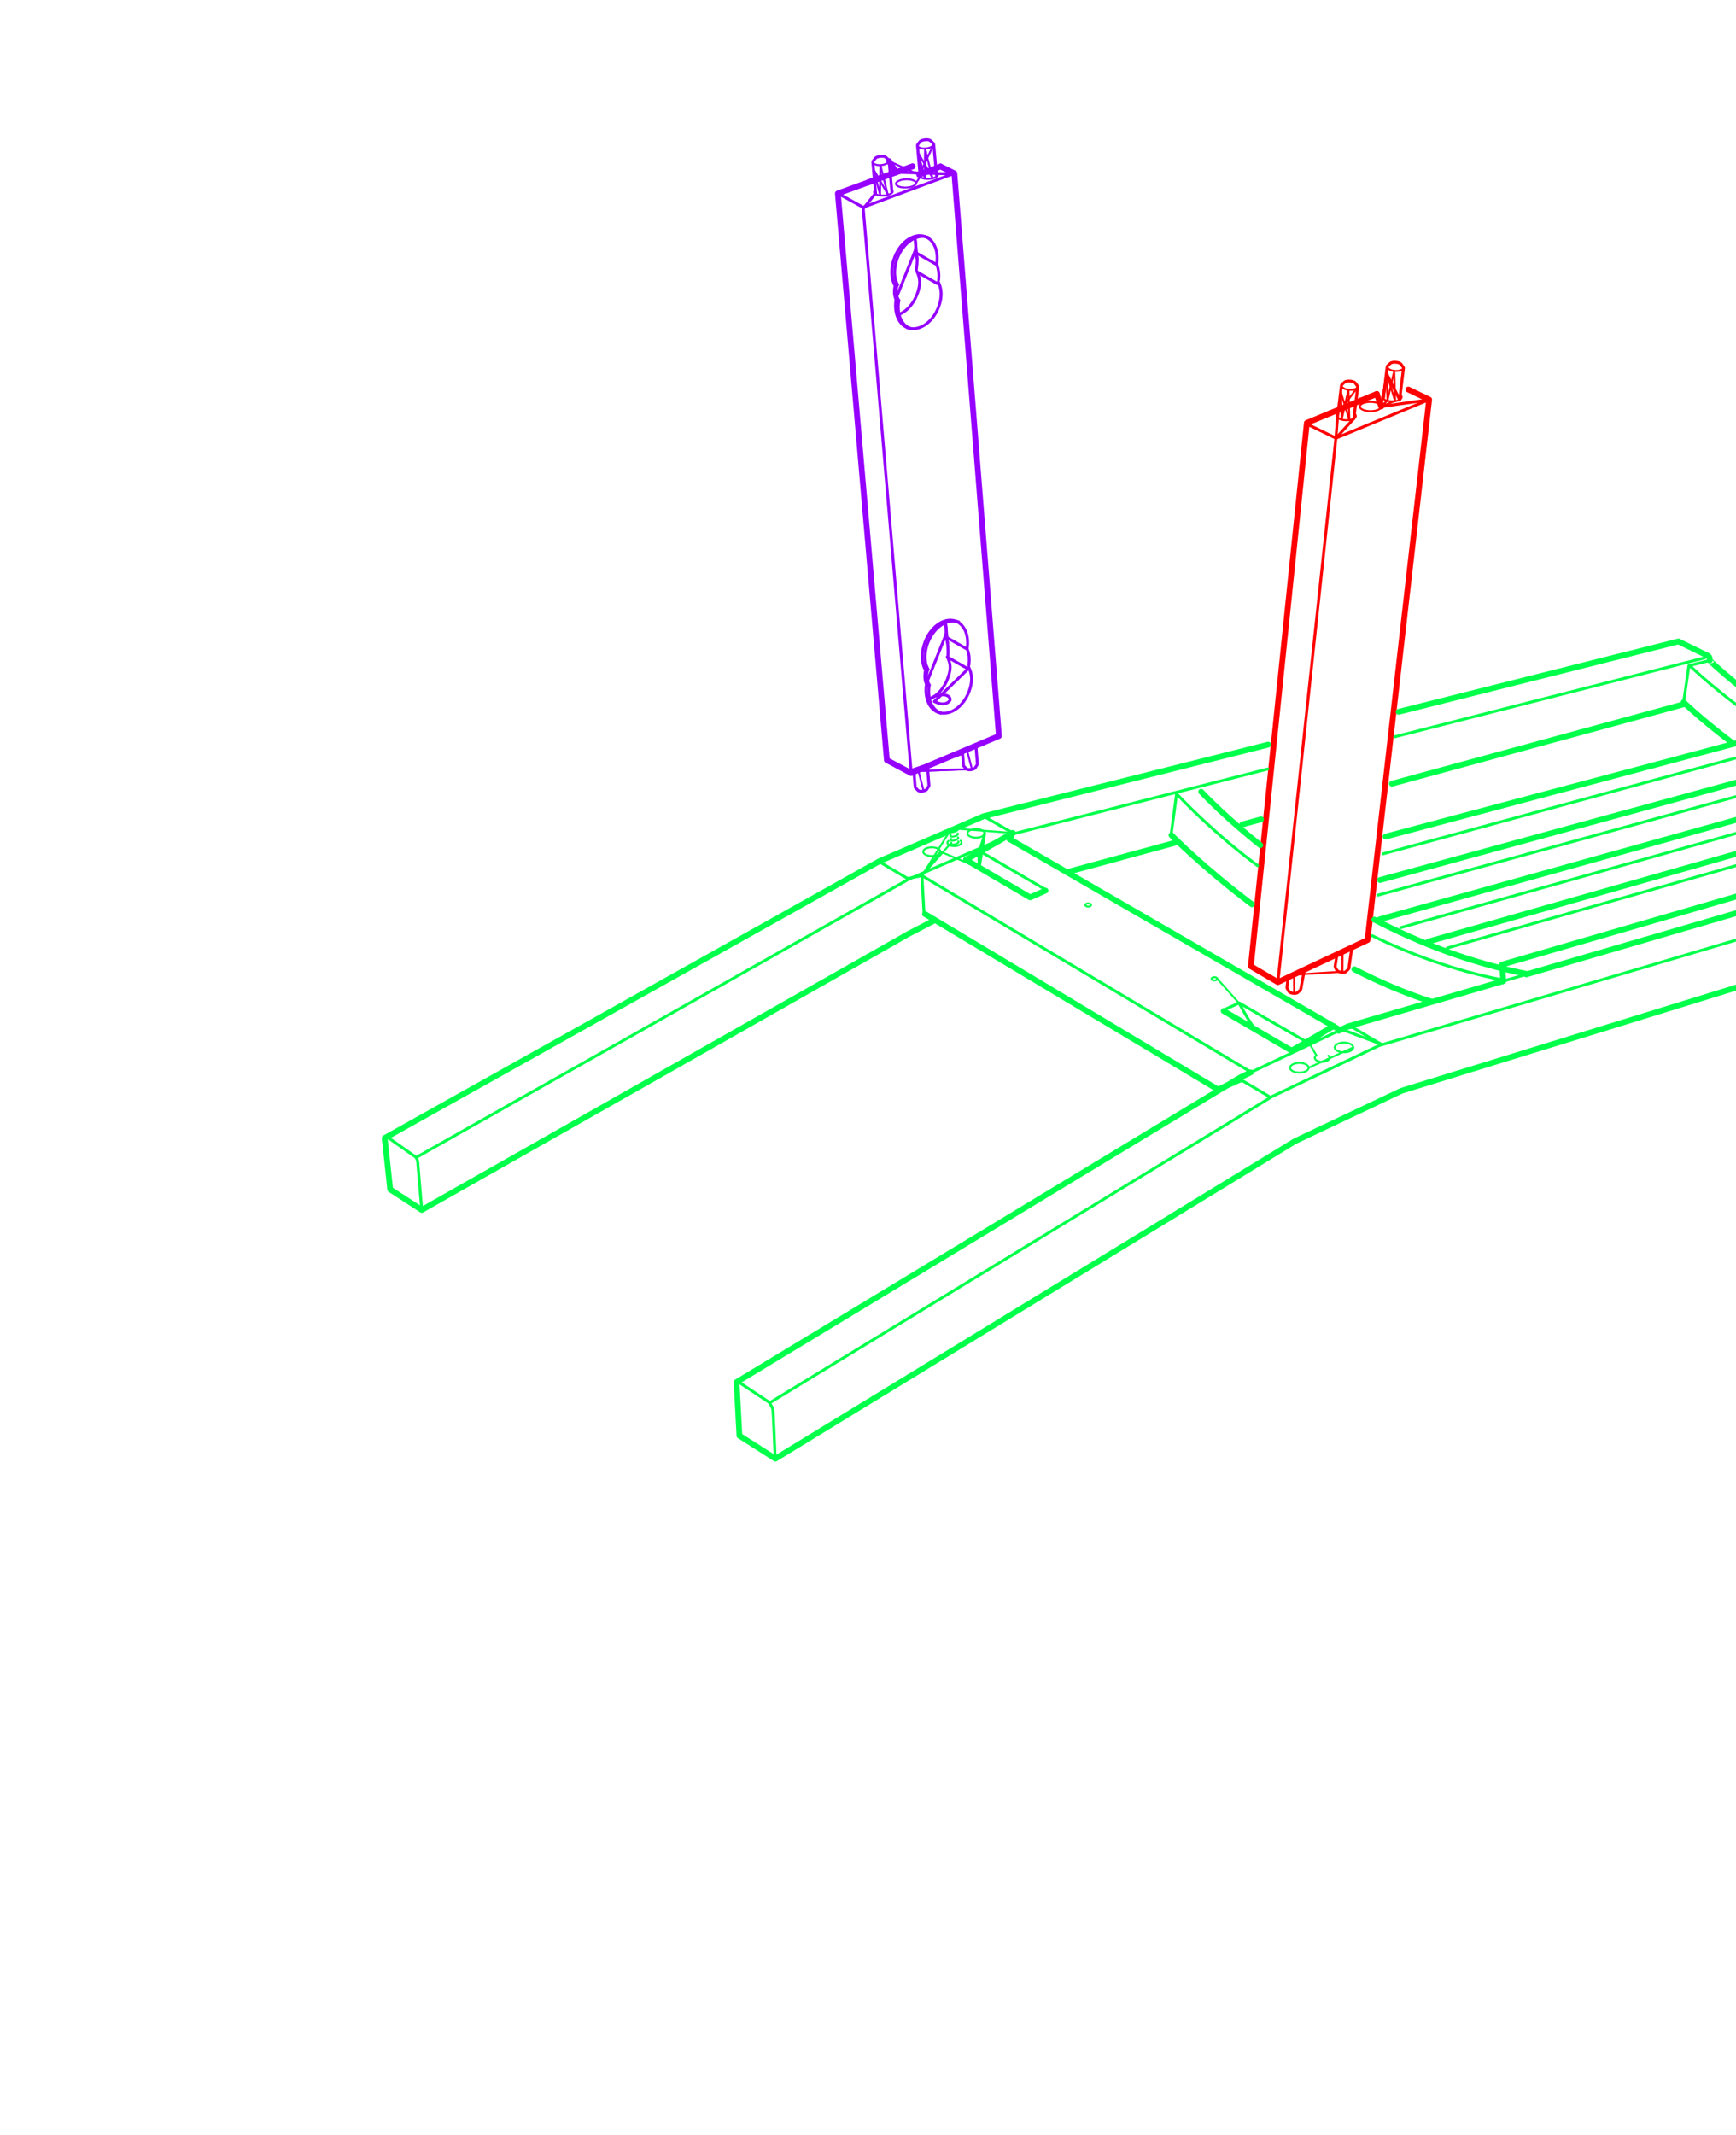 <svg xmlns="http://www.w3.org/2000/svg" baseProfile="full" height="1122.52" preserveAspectRatio="xMinYMin meet" style="width:602px;height:740px" width="793.701" xml:space="preserve"><path d="m463.827 144.538 1.35-10.968s.081-.238.375-.486c.297-.247.718-.642.718-.642s.326-.432 1.77-.362c1.445.068 1.844.598 1.844.598s.637.866.746.988c.106.124.21.268.17.64l-1.317 10.762" style="fill:none;stroke:red;stroke-width:1;stroke-linecap:round;stroke-linejoin:round;stroke-miterlimit:4;stroke-dasharray:none;stroke-opacity:1;visibility:visible" visibility="hidden"/><path d="M465.146 133.904s.757 1.136 2.86 1.208c2.288.084 2.791-.912 2.791-.912M467.599 135.15l.3 10.308M465.273 145.239l-.263-9.123M469.905 143.568c.167.188.258.392.252.604-.014.848-1.52 1.51-3.36 1.477-1.846-.029-3.327-.745-3.311-1.595a.724.724 0 0 1 .073-.306" style="fill:none;stroke:red;stroke-width:.667;stroke-linecap:round;stroke-linejoin:round;stroke-miterlimit:4;stroke-dasharray:none;stroke-opacity:1;visibility:visible" visibility="hidden"/><path d="m479.705 138.002 1.35-10.968s.082-.238.374-.486c.295-.248.721-.642.721-.642s.322-.432 1.768-.362c1.446.068 1.845.598 1.845.598s.637.866.745.988c.107.123.208.268.17.64l-1.321 10.762" style="fill:none;stroke:red;stroke-width:1;stroke-linecap:round;stroke-linejoin:round;stroke-miterlimit:4;stroke-dasharray:none;stroke-opacity:1;visibility:visible" visibility="hidden"/><path d="M481.02 127.368s.76 1.136 2.861 1.208c2.29.084 2.792-.912 2.792-.912M483.477 128.614l.3 10.308M481.151 138.702l-.263-9.123M485.719 136.962c.208.206.32.434.317.674-.015.848-1.52 1.51-3.364 1.476-1.841-.03-3.322-.744-3.31-1.594.004-.212.101-.413.272-.593" style="fill:none;stroke:red;stroke-width:.667;stroke-linecap:round;stroke-linejoin:round;stroke-miterlimit:4;stroke-dasharray:none;stroke-opacity:1;visibility:visible" visibility="hidden"/><path d="m477.435 136.537-5.472 2.263M461.268 143.224l-8.088 3.348-19.415 188.334 9.364 5.5 31.098-14.596 21.366-187.335-7.226-3.47" style="fill:none;stroke:red;stroke-width:2;stroke-linecap:round;stroke-linejoin:round;stroke-miterlimit:4;stroke-dasharray:none;stroke-opacity:1;visibility:visible" visibility="hidden"/><path d="m453.302 147.017 9.959 4.833 32.208-13.292M463.26 151.85l-20.13 188.556" style="fill:none;stroke:red;stroke-width:1;stroke-linecap:round;stroke-linejoin:round;stroke-miterlimit:4;stroke-dasharray:none;stroke-opacity:1;visibility:visible" visibility="hidden"/><path d="M478.983 140.9c0 .89-1.667 1.613-3.723 1.613s-3.719-.723-3.719-1.613 1.662-1.614 3.719-1.614c2.056 0 3.723.724 3.723 1.614" style="fill:none;stroke:red;stroke-width:.667;stroke-linecap:round;stroke-linejoin:round;stroke-miterlimit:4;stroke-dasharray:none;stroke-opacity:1;visibility:visible" visibility="hidden"/><path d="m452.319 336.187-1.255 6.71s-.09.228-.354.463a22.76 22.76 0 0 0-.656.607s-.308.411-1.538.31c-1.225-.098-1.528-.623-1.528-.623s-.484-.855-.565-.974c-.083-.122-.161-.265-.101-.625l.338-3.253" style="fill:none;stroke:red;stroke-width:1;stroke-linecap:round;stroke-linejoin:round;stroke-miterlimit:4;stroke-dasharray:none;stroke-opacity:1;visibility:visible" visibility="hidden"/><path d="m448.79 344.149-.044-6.31" style="fill:none;stroke:red;stroke-width:.667;stroke-linecap:round;stroke-linejoin:round;stroke-miterlimit:4;stroke-dasharray:none;stroke-opacity:1;visibility:visible" visibility="hidden"/><path d="m468.759 328.52-.999 7.108s-.112.202-.356.465c-.396.426-.656.606-.656.606s-.32.516-1.533.311c-1.165-.2-1.532-.625-1.532-.625s-.424-.575-.564-.972c-.05-.14-.163-.266-.103-.626l.618-3.976" style="fill:none;stroke:red;stroke-width:1;stroke-linecap:round;stroke-linejoin:round;stroke-miterlimit:4;stroke-dasharray:none;stroke-opacity:1;visibility:visible" visibility="hidden"/><path d="m465.51 336.767.041-6.833" style="fill:none;stroke:red;stroke-width:.667;stroke-linecap:round;stroke-linejoin:round;stroke-miterlimit:4;stroke-dasharray:none;stroke-opacity:1;visibility:visible" visibility="hidden"/><path d="m463.26 151.85 6.223-6.782" style="fill:none;stroke:red;stroke-width:1;stroke-linecap:round;stroke-linejoin:round;stroke-miterlimit:4;stroke-dasharray:none;stroke-opacity:1;visibility:visible" visibility="hidden"/><path d="m463.559 143.748 7.238-9.548M465.273 145.239l2.326-10.089M465.01 136.116l2.889 9.342M467.599 135.15l-2.326 10.089M467.899 145.458l-2.889-9.342M481.151 138.702l2.326-10.088M478.983 140.9l4.794-1.978M478.983 140.9l2.168-2.198M483.777 138.922l-2.889-9.343" style="fill:none;stroke:red;stroke-width:.667;stroke-linecap:round;stroke-linejoin:round;stroke-miterlimit:4;stroke-dasharray:none;stroke-opacity:1;visibility:visible" visibility="hidden"/><path d="m461.268 143.224 10.695-4.424M471.963 138.8l-10.695 4.424" style="fill:none;stroke:red;stroke-width:2;stroke-linecap:round;stroke-linejoin:round;stroke-miterlimit:4;stroke-dasharray:none;stroke-opacity:1;visibility:visible" visibility="hidden"/><path d="m463.827 144.538-.567 7.312M446.66 338.802l-3.53 1.604" style="fill:none;stroke:red;stroke-width:1;stroke-linecap:round;stroke-linejoin:round;stroke-miterlimit:4;stroke-dasharray:none;stroke-opacity:1;visibility:visible" visibility="hidden"/><path d="m481.151 138.702-2.168 2.198M480.888 129.58l-1.905 11.32" style="fill:none;stroke:red;stroke-width:.667;stroke-linecap:round;stroke-linejoin:round;stroke-miterlimit:4;stroke-dasharray:none;stroke-opacity:1;visibility:visible" visibility="hidden"/><path d="m443.13 340.406 9.189-4.219M443.13 340.406l3.53-1.604" style="fill:none;stroke:red;stroke-width:1;stroke-linecap:round;stroke-linejoin:round;stroke-miterlimit:4;stroke-dasharray:none;stroke-opacity:1;visibility:visible" visibility="hidden"/><path d="m465.51 336.767-16.764 1.073M448.746 337.84l16.764-1.073" style="fill:none;stroke:red;stroke-width:.667;stroke-linecap:round;stroke-linejoin:round;stroke-miterlimit:4;stroke-dasharray:none;stroke-opacity:1;visibility:visible" visibility="hidden"/><path d="m699.529 288.076 5.867-1.71" style="fill:none;stroke:#00ff4a;stroke-width:1;stroke-linecap:round;stroke-linejoin:round;stroke-miterlimit:4;stroke-dasharray:none;stroke-opacity:1;visibility:visible" visibility="hidden"/><path d="m529.268 337.715 170.26-49.639" style="fill:none;stroke:#00ff4a;stroke-width:2;stroke-linecap:round;stroke-linejoin:round;stroke-miterlimit:4;stroke-dasharray:none;stroke-opacity:1;visibility:visible" visibility="hidden"/><path d="m521.292 340.04 7.976-2.325" style="fill:none;stroke:#00ff4a;stroke-width:1;stroke-linecap:round;stroke-linejoin:round;stroke-miterlimit:4;stroke-dasharray:none;stroke-opacity:1;visibility:visible" visibility="hidden"/><path d="m464.206 357.269 3.221-1.524 53.864-15.704" style="fill:none;stroke:#00ff4a;stroke-width:2;stroke-linecap:round;stroke-linejoin:round;stroke-miterlimit:4;stroke-dasharray:none;stroke-opacity:1;visibility:visible" visibility="hidden"/><path d="m433.773 371.675 22.456-10.63" style="fill:none;stroke:#00ff4a;stroke-width:1;stroke-linecap:round;stroke-linejoin:round;stroke-miterlimit:4;stroke-dasharray:none;stroke-opacity:1;visibility:visible" visibility="hidden"/><path d="m705.396 286.365 3.479-1.16 12.321 6.241-2.543 14.915-232.666 71.701-36.9 17.453-180.19 110.039-12.484-7.955-.993-18.561 174.665-105.616 3.689-1.748" style="fill:none;stroke:#00ff4a;stroke-width:2;stroke-linecap:round;stroke-linejoin:round;stroke-miterlimit:4;stroke-dasharray:none;stroke-opacity:1;visibility:visible" visibility="hidden"/><path d="m719.98 291.005-241.726 71.368-37.12 17.677-173.893 105.948M256.191 479.04l10.495 6.962s.995 1.324 1.327 2.54c.146.538.773 16.352.773 16.352" style="fill:none;stroke:#00ff4a;stroke-width:1;stroke-linecap:round;stroke-linejoin:round;stroke-miterlimit:4;stroke-dasharray:none;stroke-opacity:1;visibility:visible" visibility="hidden"/><path d="m462.414 355.679 2.028 1.172M350.081 290.83l106.87 61.693" style="fill:none;stroke:#00ff4a;stroke-width:2;stroke-linecap:round;stroke-linejoin:round;stroke-miterlimit:4;stroke-dasharray:none;stroke-opacity:1;visibility:visible" visibility="hidden"/><path d="m339.426 295.164.135 5.645" style="fill:none;stroke:#00ff4a;stroke-width:1;stroke-linecap:round;stroke-linejoin:round;stroke-miterlimit:4;stroke-dasharray:none;stroke-opacity:1;visibility:visible" visibility="hidden"/><path d="M422.352 377.619 320.766 316.8" style="fill:none;stroke:#00ff4a;stroke-width:2;stroke-linecap:round;stroke-linejoin:round;stroke-miterlimit:4;stroke-dasharray:none;stroke-opacity:1;visibility:visible" visibility="hidden"/><path d="m433.177 371.213-113.468-67.71" style="fill:none;stroke:#00ff4a;stroke-width:1;stroke-linecap:round;stroke-linejoin:round;stroke-miterlimit:4;stroke-dasharray:none;stroke-opacity:1;visibility:visible" visibility="hidden"/><path d="M416.538 274.413c2.028 2.147 9.182 9.48 20.516 18.527M476.559 318.723c15.35 7.971 33.121 14.948 52.734 18.794" style="fill:none;stroke:#00ff4a;stroke-width:2;stroke-linecap:round;stroke-linejoin:round;stroke-miterlimit:4;stroke-dasharray:none;stroke-opacity:1;visibility:visible" visibility="hidden"/><path d="m406.055 289.79 1.953-14.648" style="fill:none;stroke:#00ff4a;stroke-width:1;stroke-linecap:round;stroke-linejoin:round;stroke-miterlimit:4;stroke-dasharray:none;stroke-opacity:1;visibility:visible" visibility="hidden"/><path d="M496.259 347.129c-9.24-2.963-18.18-6.842-26.607-11.19M434.13 313.405c-17.148-12.89-27.91-23.945-27.91-23.945" style="fill:none;stroke:#00ff4a;stroke-width:2;stroke-linecap:round;stroke-linejoin:round;stroke-miterlimit:4;stroke-dasharray:none;stroke-opacity:1;visibility:visible" visibility="hidden"/><path d="M586.356 231.077c5.193 4.945 50.638 46.752 113.182 56.726M408.007 275.143c2.419 2.482 12.921 13.603 28.112 24.902M475.79 324.289c13.696 6.621 28.939 12.211 45.218 15.329" style="fill:none;stroke:#00ff4a;stroke-width:1;stroke-linecap:round;stroke-linejoin:round;stroke-miterlimit:4;stroke-dasharray:none;stroke-opacity:1;visibility:visible" visibility="hidden"/><path d="m485.02 246.714 97.003-24.388 10.237 4.97s.836.349.59 1.627c0-.001 49.023 47.5 113.54 56.779M333.96 285.977l7.13-3.076 98.708-24.819M324.169 318.943l-8.981 4.652-168.924 95.76-10.953-7.107-1.915-17.803 171.458-95.91 22.822-9.845" style="fill:none;stroke:#00ff4a;stroke-width:2;stroke-linecap:round;stroke-linejoin:round;stroke-miterlimit:4;stroke-dasharray:none;stroke-opacity:1;visibility:visible" visibility="hidden"/><path d="m439.648 266.525-88.262 22.472L315.16 304.7l-170.622 96.346M591.182 227.994l-107.508 27.37M134.444 394.194l9.466 6.652s.86.594.951 1.99c.09 1.397 1.403 16.519 1.403 16.519M304.903 298.676l9.855 5.821M430.146 374.16l9.855 5.821M468.943 356.026l9.855 5.821M341.09 282.901l10.11 5.792M635.98 266.755l-1.11 7.716M635.98 266.755l-158.197 43.52" style="fill:none;stroke:#00ff4a;stroke-width:1;stroke-linecap:round;stroke-linejoin:round;stroke-miterlimit:4;stroke-dasharray:none;stroke-opacity:1;visibility:visible" visibility="hidden"/><path d="m478.555 305.013 150.748-41.197" style="fill:none;stroke:#00ff4a;stroke-width:2;stroke-linecap:round;stroke-linejoin:round;stroke-miterlimit:4;stroke-dasharray:none;stroke-opacity:1;visibility:visible" visibility="hidden"/><path d="m652.346 274.735-.995 7.181" style="fill:none;stroke:#00ff4a;stroke-width:1;stroke-linecap:round;stroke-linejoin:round;stroke-miterlimit:4;stroke-dasharray:none;stroke-opacity:1;visibility:visible" visibility="hidden"/><path d="m478.474 318.624 167.153-46.625" style="fill:none;stroke:#00ff4a;stroke-width:2;stroke-linecap:round;stroke-linejoin:round;stroke-miterlimit:4;stroke-dasharray:none;stroke-opacity:1;visibility:visible" visibility="hidden"/><path d="m652.151 274.767-166.385 46.73" style="fill:none;stroke:#00ff4a;stroke-width:1;stroke-linecap:round;stroke-linejoin:round;stroke-miterlimit:4;stroke-dasharray:none;stroke-opacity:1;visibility:visible" visibility="hidden"/><path d="m668.385 291.47-147.489 42.843" style="fill:none;stroke:#00ff4a;stroke-width:2;stroke-linecap:round;stroke-linejoin:round;stroke-miterlimit:4;stroke-dasharray:none;stroke-opacity:1;visibility:visible" visibility="hidden"/><path d="m669.38 280.975-.995 10.495" style="fill:none;stroke:#00ff4a;stroke-width:1;stroke-linecap:round;stroke-linejoin:round;stroke-miterlimit:4;stroke-dasharray:none;stroke-opacity:1;visibility:visible" visibility="hidden"/><path d="m495.266 326.357 166.918-47.56" style="fill:none;stroke:#00ff4a;stroke-width:2;stroke-linecap:round;stroke-linejoin:round;stroke-miterlimit:4;stroke-dasharray:none;stroke-opacity:1;visibility:visible" visibility="hidden"/><path d="m501.896 328.568 166.932-47.592M620.583 257.649l-.896 8.605M620.583 257.649l-140.958 38.277" style="fill:none;stroke:#00ff4a;stroke-width:1;stroke-linecap:round;stroke-linejoin:round;stroke-miterlimit:4;stroke-dasharray:none;stroke-opacity:1;visibility:visible" visibility="hidden"/><path d="m480.484 289.956 133.877-35.63M583.843 243.396s5.934 5.789 16.453 13.744M666.422 292.914a194.86 194.86 0 0 0 7.154 2.292" style="fill:none;stroke:#00ff4a;stroke-width:2;stroke-linecap:round;stroke-linejoin:round;stroke-miterlimit:4;stroke-dasharray:none;stroke-opacity:1;visibility:visible" visibility="hidden"/><path d="m592.508 229.007-6.844 1.723-1.82 12.664" style="fill:none;stroke:#00ff4a;stroke-width:1;stroke-linecap:round;stroke-linejoin:round;stroke-miterlimit:4;stroke-dasharray:none;stroke-opacity:1;visibility:visible" visibility="hidden"/><path d="m482.68 271.63 101.606-27.647M430.794 285.748l6.497-1.767M370.868 302.053l36.627-9.965" style="fill:none;stroke:#00ff4a;stroke-width:2;stroke-linecap:round;stroke-linejoin:round;stroke-miterlimit:4;stroke-dasharray:none;stroke-opacity:1;visibility:visible" visibility="hidden"/><path d="m319.709 303.502.744 13.553.275.164" style="fill:none;stroke:#00ff4a;stroke-width:1;stroke-linecap:round;stroke-linejoin:round;stroke-miterlimit:4;stroke-dasharray:none;stroke-opacity:1;visibility:visible" visibility="hidden"/><path d="m362.554 308.667-5.335 2.357-22.258-13.037" style="fill:none;stroke:#00ff4a;stroke-width:2;stroke-linecap:round;stroke-linejoin:round;stroke-miterlimit:4;stroke-dasharray:none;stroke-opacity:1;visibility:visible" visibility="hidden"/><path d="m339.823 295.054 23.068 13.463" style="fill:none;stroke:#00ff4a;stroke-width:1;stroke-linecap:round;stroke-linejoin:round;stroke-miterlimit:4;stroke-dasharray:none;stroke-opacity:1;visibility:visible" visibility="hidden"/><path d="m424.346 350.41 23.547 13.736" style="fill:none;stroke:#00ff4a;stroke-width:2;stroke-linecap:round;stroke-linejoin:round;stroke-miterlimit:4;stroke-dasharray:none;stroke-opacity:1;visibility:visible" visibility="hidden"/><path d="m454.128 361.739-24.41-14.128-5.726 2.592" style="fill:none;stroke:#00ff4a;stroke-width:1;stroke-linecap:round;stroke-linejoin:round;stroke-miterlimit:4;stroke-dasharray:none;stroke-opacity:1;visibility:visible" visibility="hidden"/><path d="M429.799 347.85s3.371 6.356 5.336 8.71" style="fill:none;stroke:#00ff4a;stroke-width:1;stroke-linecap:round;stroke-linejoin:round;stroke-miterlimit:4;stroke-dasharray:none;stroke-opacity:1;visibility:visible" visibility="hidden"/><path d="M333.106 291.38c.21.166.333.365.34.582.022.665-1.059 1.239-2.41 1.281-1.351.047-2.464-.456-2.486-1.118-.01-.246.132-.478.38-.675M326.103 295.187c0 .835-1.336 1.513-2.982 1.513-1.647 0-2.984-.678-2.984-1.513 0-.836 1.337-1.512 2.983-1.512 1.647 0 2.983.676 2.983 1.512M341.44 288.831c0 .835-1.338 1.512-2.985 1.512-1.645 0-2.982-.677-2.982-1.512 0-.836 1.337-1.511 2.983-1.511 1.647 0 2.984.675 2.984 1.511M378.354 313.669c0 .31-.446.561-.996.561-.548.001-.994-.25-.994-.56 0-.312.446-.565.994-.565.55 0 .996.253.996.564M422.122 339.245c0 .31-.446.562-.998.562-.546 0-.994-.252-.994-.562 0-.31.448-.565.994-.565.552 0 .998.255.998.565M460.63 365.902c.254.215.406.47.406.744 0 .759-1.144 1.373-2.552 1.373-1.41.001-2.55-.614-2.55-1.373.001-.324.206-.62.554-.856M453.802 370.082c0 .932-1.44 1.688-3.216 1.688-1.78 0-3.22-.756-3.22-1.688.001-.933 1.441-1.688 3.221-1.688 1.775 0 3.215.755 3.215 1.688M469.275 363.037c0 .932-1.44 1.688-3.216 1.688-1.779 0-3.219-.756-3.219-1.688 0-.934 1.44-1.688 3.22-1.688 1.775 0 3.215.754 3.215 1.688" style="fill:none;stroke:#00ff4a;stroke-width:.667;stroke-linecap:round;stroke-linejoin:round;stroke-miterlimit:4;stroke-dasharray:none;stroke-opacity:1;visibility:visible" visibility="hidden"/><path d="M332.31 291.618a.213.213 0 0 1 .07.113c.08.294-.448.692-1.175.887-.729.2-1.382.122-1.459-.172-.03-.106.021-.225.13-.344M332.212 290.242a.245.245 0 0 1 .07.112c.078.296-.447.692-1.175.89-.727.193-1.381.119-1.46-.179-.03-.1.023-.223.133-.338M332.114 288.867a.219.219 0 0 1 .07.115c.076.29-.448.688-1.176.888-.728.195-1.382.116-1.459-.18-.03-.104.02-.225.13-.344M332.011 287.238a.256.256 0 0 1 .101.139c.08.297-.453.693-1.189.893-.74.201-1.403.124-1.481-.168-.023-.08.004-.17.067-.261" style="fill:none;stroke:#00ff4a;stroke-width:.667;stroke-linecap:round;stroke-linejoin:round;stroke-miterlimit:4;stroke-dasharray:none;stroke-opacity:1;visibility:visible" visibility="hidden"/><path d="m464.206 357.269-7.977 3.775M705.396 286.365l14.584 4.64" style="fill:none;stroke:#00ff4a;stroke-width:1;stroke-linecap:round;stroke-linejoin:round;stroke-miterlimit:4;stroke-dasharray:none;stroke-opacity:1;visibility:visible" visibility="hidden"/><path d="m456.95 352.523 5.464 3.156M351.2 288.693l-1.119 2.137M462.414 355.679l-5.464-3.156" style="fill:none;stroke:#00ff4a;stroke-width:2;stroke-linecap:round;stroke-linejoin:round;stroke-miterlimit:4;stroke-dasharray:none;stroke-opacity:1;visibility:visible" visibility="hidden"/><path d="m341.44 288.831-1.88 11.978" style="fill:none;stroke:#00ff4a;stroke-width:1;stroke-linecap:round;stroke-linejoin:round;stroke-miterlimit:4;stroke-dasharray:none;stroke-opacity:1;visibility:visible" visibility="hidden"/><path d="m430.146 374.16-7.794 3.459M327.676 288.69l6.284-2.713M333.96 285.977l-6.284 2.713" style="fill:none;stroke:#00ff4a;stroke-width:2;stroke-linecap:round;stroke-linejoin:round;stroke-miterlimit:4;stroke-dasharray:none;stroke-opacity:1;visibility:visible" visibility="hidden"/><path d="m319.71 303.502-4.952.995M433.177 371.213l-3.031 2.947M464.442 356.851l4.501-.825M462.414 355.679l16.384 6.168M350.081 290.83l1.12-2.137M652.346 274.735l-17.475-.264M669.38 280.975l-18.029.941" style="fill:none;stroke:#00ff4a;stroke-width:1;stroke-linecap:round;stroke-linejoin:round;stroke-miterlimit:4;stroke-dasharray:none;stroke-opacity:1;visibility:visible" visibility="hidden"/><path d="m521.291 340.041-.395-5.728" style="fill:none;stroke:#00ff4a;stroke-width:2;stroke-linecap:round;stroke-linejoin:round;stroke-miterlimit:4;stroke-dasharray:none;stroke-opacity:1;visibility:visible" visibility="hidden"/><path d="m635.98 266.755-16.293-.5" style="fill:none;stroke:#00ff4a;stroke-width:1;stroke-linecap:round;stroke-linejoin:round;stroke-miterlimit:4;stroke-dasharray:none;stroke-opacity:1;visibility:visible" visibility="hidden"/><path d="m351.2 288.693-16.24 9.294M462.414 355.679l-14.521 8.467" style="fill:none;stroke:#00ff4a;stroke-width:2;stroke-linecap:round;stroke-linejoin:round;stroke-miterlimit:4;stroke-dasharray:none;stroke-opacity:1;visibility:visible" visibility="hidden"/><path d="m462.414 355.679-8.286 6.06" style="fill:none;stroke:#00ff4a;stroke-width:1;stroke-linecap:round;stroke-linejoin:round;stroke-miterlimit:4;stroke-dasharray:none;stroke-opacity:1;visibility:visible" visibility="hidden"/><path d="m339.56 300.81-13.457-5.623M319.709 303.502l6.394-8.315M339.56 300.81l1.88-11.979M339.426 295.164l2.014-6.333M429.799 347.85l-7.677-8.605M469.275 363.037l-15.473 7.045M469.275 363.037l-15.473 7.045M453.802 370.082l15.473-7.045M453.802 370.082l15.473-7.045M351.2 288.693l-19.189-1.455" style="fill:none;stroke:#00ff4a;stroke-width:.667;stroke-linecap:round;stroke-linejoin:round;stroke-miterlimit:4;stroke-dasharray:none;stroke-opacity:1;visibility:visible" visibility="hidden"/><path d="m326.146 57.697 4.801 2.375 15.45 195.026-30.487 12.826-8.365-4.46L290.55 67.04l10.594-3.838M310.762 59.718l5.688-2.06" style="fill:none;stroke:#9500ff;stroke-width:2;stroke-linecap:round;stroke-linejoin:round;stroke-miterlimit:4;stroke-dasharray:none;stroke-opacity:1;visibility:visible"/><path d="M315.91 266.996 299.354 72.3M290.55 67.04l8.757 4.803 31.102-11.56" style="fill:none;stroke:#9500ff;stroke-width:1;stroke-linecap:round;stroke-linejoin:round;stroke-miterlimit:4;stroke-dasharray:none;stroke-opacity:1;visibility:visible"/><path d="m303.626 66.98-.959-10.833s.043-.251.293-.542c.25-.292.603-.75.603-.75s.25-.479 1.688-.646c1.439-.166 1.916.292 1.916.292s.77.75.896.854c.127.104.25.229.27.604l.961 10.625" style="fill:none;stroke:#9500ff;stroke-width:1;stroke-linecap:round;stroke-linejoin:round;stroke-miterlimit:4;stroke-dasharray:none;stroke-opacity:1;visibility:visible"/><path d="M302.689 56.48s.934.997 3.02.73c2.273-.294 2.606-1.356 2.606-1.356M305.314 57.31l2.479 9.917M305.169 67.435l-2.25-8.75" style="fill:none;stroke:#9500ff;stroke-width:.667;stroke-linecap:round;stroke-linejoin:round;stroke-miterlimit:4;stroke-dasharray:none;stroke-opacity:1;visibility:visible"/><path d="m321.694 266.555.452 5.666s-.027.244-.227.536a29.257 29.257 0 0 0-.482.753s-.194.475-1.407.685c-1.212.215-1.637-.22-1.637-.22s-.684-.704-.794-.797c-.109-.098-.221-.216-.254-.581l-.322-3.994" style="fill:none;stroke:#9500ff;stroke-width:1;stroke-linecap:round;stroke-linejoin:round;stroke-miterlimit:4;stroke-dasharray:none;stroke-opacity:1;visibility:visible"/><path d="m320.26 274.004-1.763-6.768" style="fill:none;stroke:#9500ff;stroke-width:.667;stroke-linecap:round;stroke-linejoin:round;stroke-miterlimit:4;stroke-dasharray:none;stroke-opacity:1;visibility:visible"/><path d="m338.472 259.111.452 5.666s-.026.243-.226.536a29.257 29.257 0 0 0-.483.753s-.193.475-1.407.685c-1.212.214-1.637-.22-1.637-.22s-.684-.704-.793-.797c-.11-.099-.221-.216-.255-.581l-.321-3.994" style="fill:none;stroke:#9500ff;stroke-width:1;stroke-linecap:round;stroke-linejoin:round;stroke-miterlimit:4;stroke-dasharray:none;stroke-opacity:1;visibility:visible"/><path d="m337.038 266.56-1.763-6.768" style="fill:none;stroke:#9500ff;stroke-width:.667;stroke-linecap:round;stroke-linejoin:round;stroke-miterlimit:4;stroke-dasharray:none;stroke-opacity:1;visibility:visible"/><path d="m319.106 61.23-.959-10.835s.043-.249.293-.54c.25-.292.603-.751.603-.751s.25-.479 1.688-.645c1.439-.167 1.916.291 1.916.291s.77.75.896.854c.127.104.25.23.27.604l.961 10.625" style="fill:none;stroke:#9500ff;stroke-width:1;stroke-linecap:round;stroke-linejoin:round;stroke-miterlimit:4;stroke-dasharray:none;stroke-opacity:1;visibility:visible"/><path d="M318.167 50.73s.935.996 3.023.728c2.269-.291 2.603-1.354 2.603-1.354M320.794 51.56l2.479 9.917M320.648 61.685l-2.25-8.75M309.389 66.044a.593.593 0 0 1 .113.319c.028.713-1.38 1.349-3.144 1.42-1.768.07-3.22-.451-3.248-1.166a.559.559 0 0 1 .055-.262M317.655 63.444c.03.784-1.495 1.481-3.41 1.559-1.916.077-3.495-.498-3.526-1.283-.032-.784 1.496-1.481 3.411-1.559 1.916-.077 3.496.499 3.526 1.283h-.001M324.923 60.073c.17.148.268.315.275.495.028.713-1.399 1.35-3.188 1.421-1.787.072-3.26-.448-3.289-1.164a.552.552 0 0 1 .041-.225" style="fill:none;stroke:#9500ff;stroke-width:.667;stroke-linecap:round;stroke-linejoin:round;stroke-miterlimit:4;stroke-dasharray:none;stroke-opacity:1;visibility:visible"/><path d="M325.243 246.849c-3.346-1.272-4.793-5.844-3.85-10.336M320.78 231.988a8.813 8.813 0 0 1-.703-1.998c-.502-2.212-.278-4.865.718-7.485 2.068-5.44 6.807-8.672 10.628-7.216M331.423 215.289c3.035 1.153 4.557 4.911 4.023 9.13" style="fill:none;stroke:#9500ff;stroke-width:1;stroke-linecap:round;stroke-linejoin:round;stroke-miterlimit:4;stroke-dasharray:none;stroke-opacity:1;visibility:visible"/><path d="M335.935 231.257c1.241 2.472 1.36 5.115.068 8.516-2.05 5.392-6.868 8.559-10.761 7.076M321.802 231.965c-.028-.103-.695-1.568-.717-1.673-.503-2.212-.355-4.866.64-7.486 2.07-5.44 6.847-8.672 10.668-7.216" style="fill:none;stroke:#9500ff;stroke-width:1;stroke-linecap:round;stroke-linejoin:round;stroke-miterlimit:4;stroke-dasharray:none;stroke-opacity:1;visibility:visible"/><path d="M326.213 247.152c-3.238-1.232-4.723-5.223-3.973-9.692M329.073 228.042l6.64 3.788M335.336 224.792c.204.473.371.978.5 1.508M335.835 226.3c.079.33.141.67.19 1.017M336.024 227.316c.132.956.067 2.197-.053 3.242M322.302 237.454c-1.056-1.564-1.257-3.697-.5-5.488M328.386 221.006l6.64 3.787" style="fill:none;stroke:#9500ff;stroke-width:1;stroke-linecap:round;stroke-linejoin:round;stroke-miterlimit:4;stroke-dasharray:none;stroke-opacity:1;visibility:visible"/><path d="M323.193 241.757s2.987-1.437 4.96-.763c1.67.57 1.287 1.716 1.287 1.716s-1.383 2.528-5.39.43M314.68 113.556c-3.348-1.272-4.796-5.844-3.852-10.336M327.895 220.349c.205.473.56 1.993.688 2.524M328.583 222.873c.132.956.255 3.367.137 4.413M327.96 216.45c.18 1.1.2 2.294.042 3.526" style="fill:none;stroke:#9500ff;stroke-width:1;stroke-linecap:round;stroke-linejoin:round;stroke-miterlimit:4;stroke-dasharray:none;stroke-opacity:1;visibility:visible"/><path d="M328.494 227.682c1.241 2.472 1.36 4.248.068 7.648-1.204 3.164-3.362 5.563-5.724 6.704M321.943 237.989c-1.493-1.476-1.453-4.192-.773-6.565M310.217 98.695a8.813 8.813 0 0 1-.702-1.998c-.502-2.212-.278-4.865.718-7.485 2.067-5.44 6.806-8.672 10.627-7.216M320.862 81.995c3.035 1.153 4.556 4.912 4.023 9.129M325.373 97.7c1.24 2.472 1.36 5.379.067 8.78-2.05 5.392-6.867 8.559-10.761 7.077M318.397 94.485l6.64 3.787M324.774 91.499c.204.473.37.978.499 1.509M325.273 93.008c.077.33.14.668.189 1.015M325.462 94.023a12.107 12.107 0 0 1 .023 3.016M311.74 104.161c-1.058-1.565-1.259-3.697-.5-5.488M317.823 87.713l6.64 3.787" style="fill:none;stroke:#9500ff;stroke-width:1;stroke-linecap:round;stroke-linejoin:round;stroke-miterlimit:4;stroke-dasharray:none;stroke-opacity:1;visibility:visible"/><path d="M311.24 98.672c-.03-.103-.696-1.568-.719-1.673-.502-2.212-.354-4.866.642-7.486 2.068-5.44 6.847-8.672 10.667-7.216M315.649 113.859c-3.239-1.231-4.723-5.223-3.972-9.692" style="fill:none;stroke:#9500ff;stroke-width:1;stroke-linecap:round;stroke-linejoin:round;stroke-miterlimit:4;stroke-dasharray:none;stroke-opacity:1;visibility:visible"/><path d="M317.333 87.056c.204.473.56 1.993.687 2.524M318.02 89.58c.134.956-.121 2.803-.241 3.847M317.398 83.156c.181 1.1.2 2.293.044 3.524M317.933 94.05c1.24 2.47 1.36 4.584.067 7.985-1.203 3.165-3.361 5.565-5.723 6.705M311.38 104.696c-1.493-1.476-1.452-4.192-.772-6.566" style="fill:none;stroke:#9500ff;stroke-width:1;stroke-linecap:round;stroke-linejoin:round;stroke-miterlimit:4;stroke-dasharray:none;stroke-opacity:1;visibility:visible"/><path d="m310.762 59.718-9.617 3.484M308.315 55.854l2.447 3.864" style="fill:none;stroke:#9500ff;stroke-width:2;stroke-linecap:round;stroke-linejoin:round;stroke-miterlimit:4;stroke-dasharray:none;stroke-opacity:1;visibility:visible"/><path d="m317.023 268.603-1.113-1.607M303.626 66.98l-4.272 5.32M310.762 59.718l19.647.565" style="fill:none;stroke:#9500ff;stroke-width:1;stroke-linecap:round;stroke-linejoin:round;stroke-miterlimit:4;stroke-dasharray:none;stroke-opacity:1;visibility:visible"/><path d="m318.762 60.6-10.447-4.746M305.169 67.435l.145-10.125M302.918 58.684l4.875 8.543M305.314 57.31l-.145 10.125M307.793 67.227l-4.875-8.543" style="fill:none;stroke:#9500ff;stroke-width:.667;stroke-linecap:round;stroke-linejoin:round;stroke-miterlimit:4;stroke-dasharray:none;stroke-opacity:1;visibility:visible"/><path d="m315.91 266.996 5.784-.441M315.91 266.996l1.113 1.607" style="fill:none;stroke:#9500ff;stroke-width:1;stroke-linecap:round;stroke-linejoin:round;stroke-miterlimit:4;stroke-dasharray:none;stroke-opacity:1;visibility:visible"/><path d="m337.038 266.56-18.54.676" style="fill:none;stroke:#9500ff;stroke-width:.667;stroke-linecap:round;stroke-linejoin:round;stroke-miterlimit:4;stroke-dasharray:none;stroke-opacity:1;visibility:visible"/><path d="m315.91 266.996 17.892-5.837" style="fill:none;stroke:#9500ff;stroke-width:1;stroke-linecap:round;stroke-linejoin:round;stroke-miterlimit:4;stroke-dasharray:none;stroke-opacity:1;visibility:visible"/><path d="m318.497 267.236 18.541-.676M318.762 60.6l5.031-10.496M320.648 61.685l.146-10.125M318.397 52.934l4.876 8.543M320.794 51.56l-.146 10.125M323.273 61.477l-4.876-8.543M319.106 61.23l-1.451 2.214" style="fill:none;stroke:#9500ff;stroke-width:.667;stroke-linecap:round;stroke-linejoin:round;stroke-miterlimit:4;stroke-dasharray:none;stroke-opacity:1;visibility:visible"/><path d="m328.002 219.976-6.609 16.537M331.423 215.289l.97.301M325.242 246.849l.971.303M335.713 231.83l-11.663 11.31M317.442 86.68l-6.614 16.54M328.583 222.873l-.623-6.423M320.862 81.995l.968.302M314.679 113.557l.97.302M318.02 89.58l-.622-6.424" style="fill:none;stroke:#9500ff;stroke-width:1;stroke-linecap:round;stroke-linejoin:round;stroke-miterlimit:4;stroke-dasharray:none;stroke-opacity:1;visibility:visible"/><path d="m480.888 129.58-1.183 8.422M480.888 129.58l4.469 8.952" style="fill:none;stroke:red;stroke-width:1;stroke-linecap:round;stroke-linejoin:round;stroke-miterlimit:4;stroke-dasharray:none;stroke-opacity:1;visibility:visible" visibility="hidden"/><path d="m478.983 140.9.651-3.975" style="fill:none;stroke:red;stroke-width:.667;stroke-linecap:round;stroke-linejoin:round;stroke-miterlimit:4;stroke-dasharray:none;stroke-opacity:1;visibility:visible" visibility="hidden"/><path d="m478.983 140.9-1.548-4.363" style="fill:none;stroke:red;stroke-width:2;stroke-linecap:round;stroke-linejoin:round;stroke-miterlimit:4;stroke-dasharray:none;stroke-opacity:1;visibility:visible" visibility="hidden"/><path d="m478.983 140.9 16.486-2.342" style="fill:none;stroke:red;stroke-width:1;stroke-linecap:round;stroke-linejoin:round;stroke-miterlimit:4;stroke-dasharray:none;stroke-opacity:1;visibility:visible" visibility="hidden"/><path d="m454.128 361.739 2.36 4.051M319.709 303.502l10.167-11.4M319.709 303.502l9.8-15.661" style="fill:none;stroke:#00ff4a;stroke-width:.667;stroke-linecap:round;stroke-linejoin:round;stroke-miterlimit:4;stroke-dasharray:none;stroke-opacity:1;visibility:visible" visibility="hidden"/><path d="m318.762 60.6 7.384-2.903M301.145 63.202l15.305-5.544" style="fill:none;stroke:#9500ff;stroke-width:2;stroke-linecap:round;stroke-linejoin:round;stroke-miterlimit:4;stroke-dasharray:none;stroke-opacity:1;visibility:visible"/></svg>
